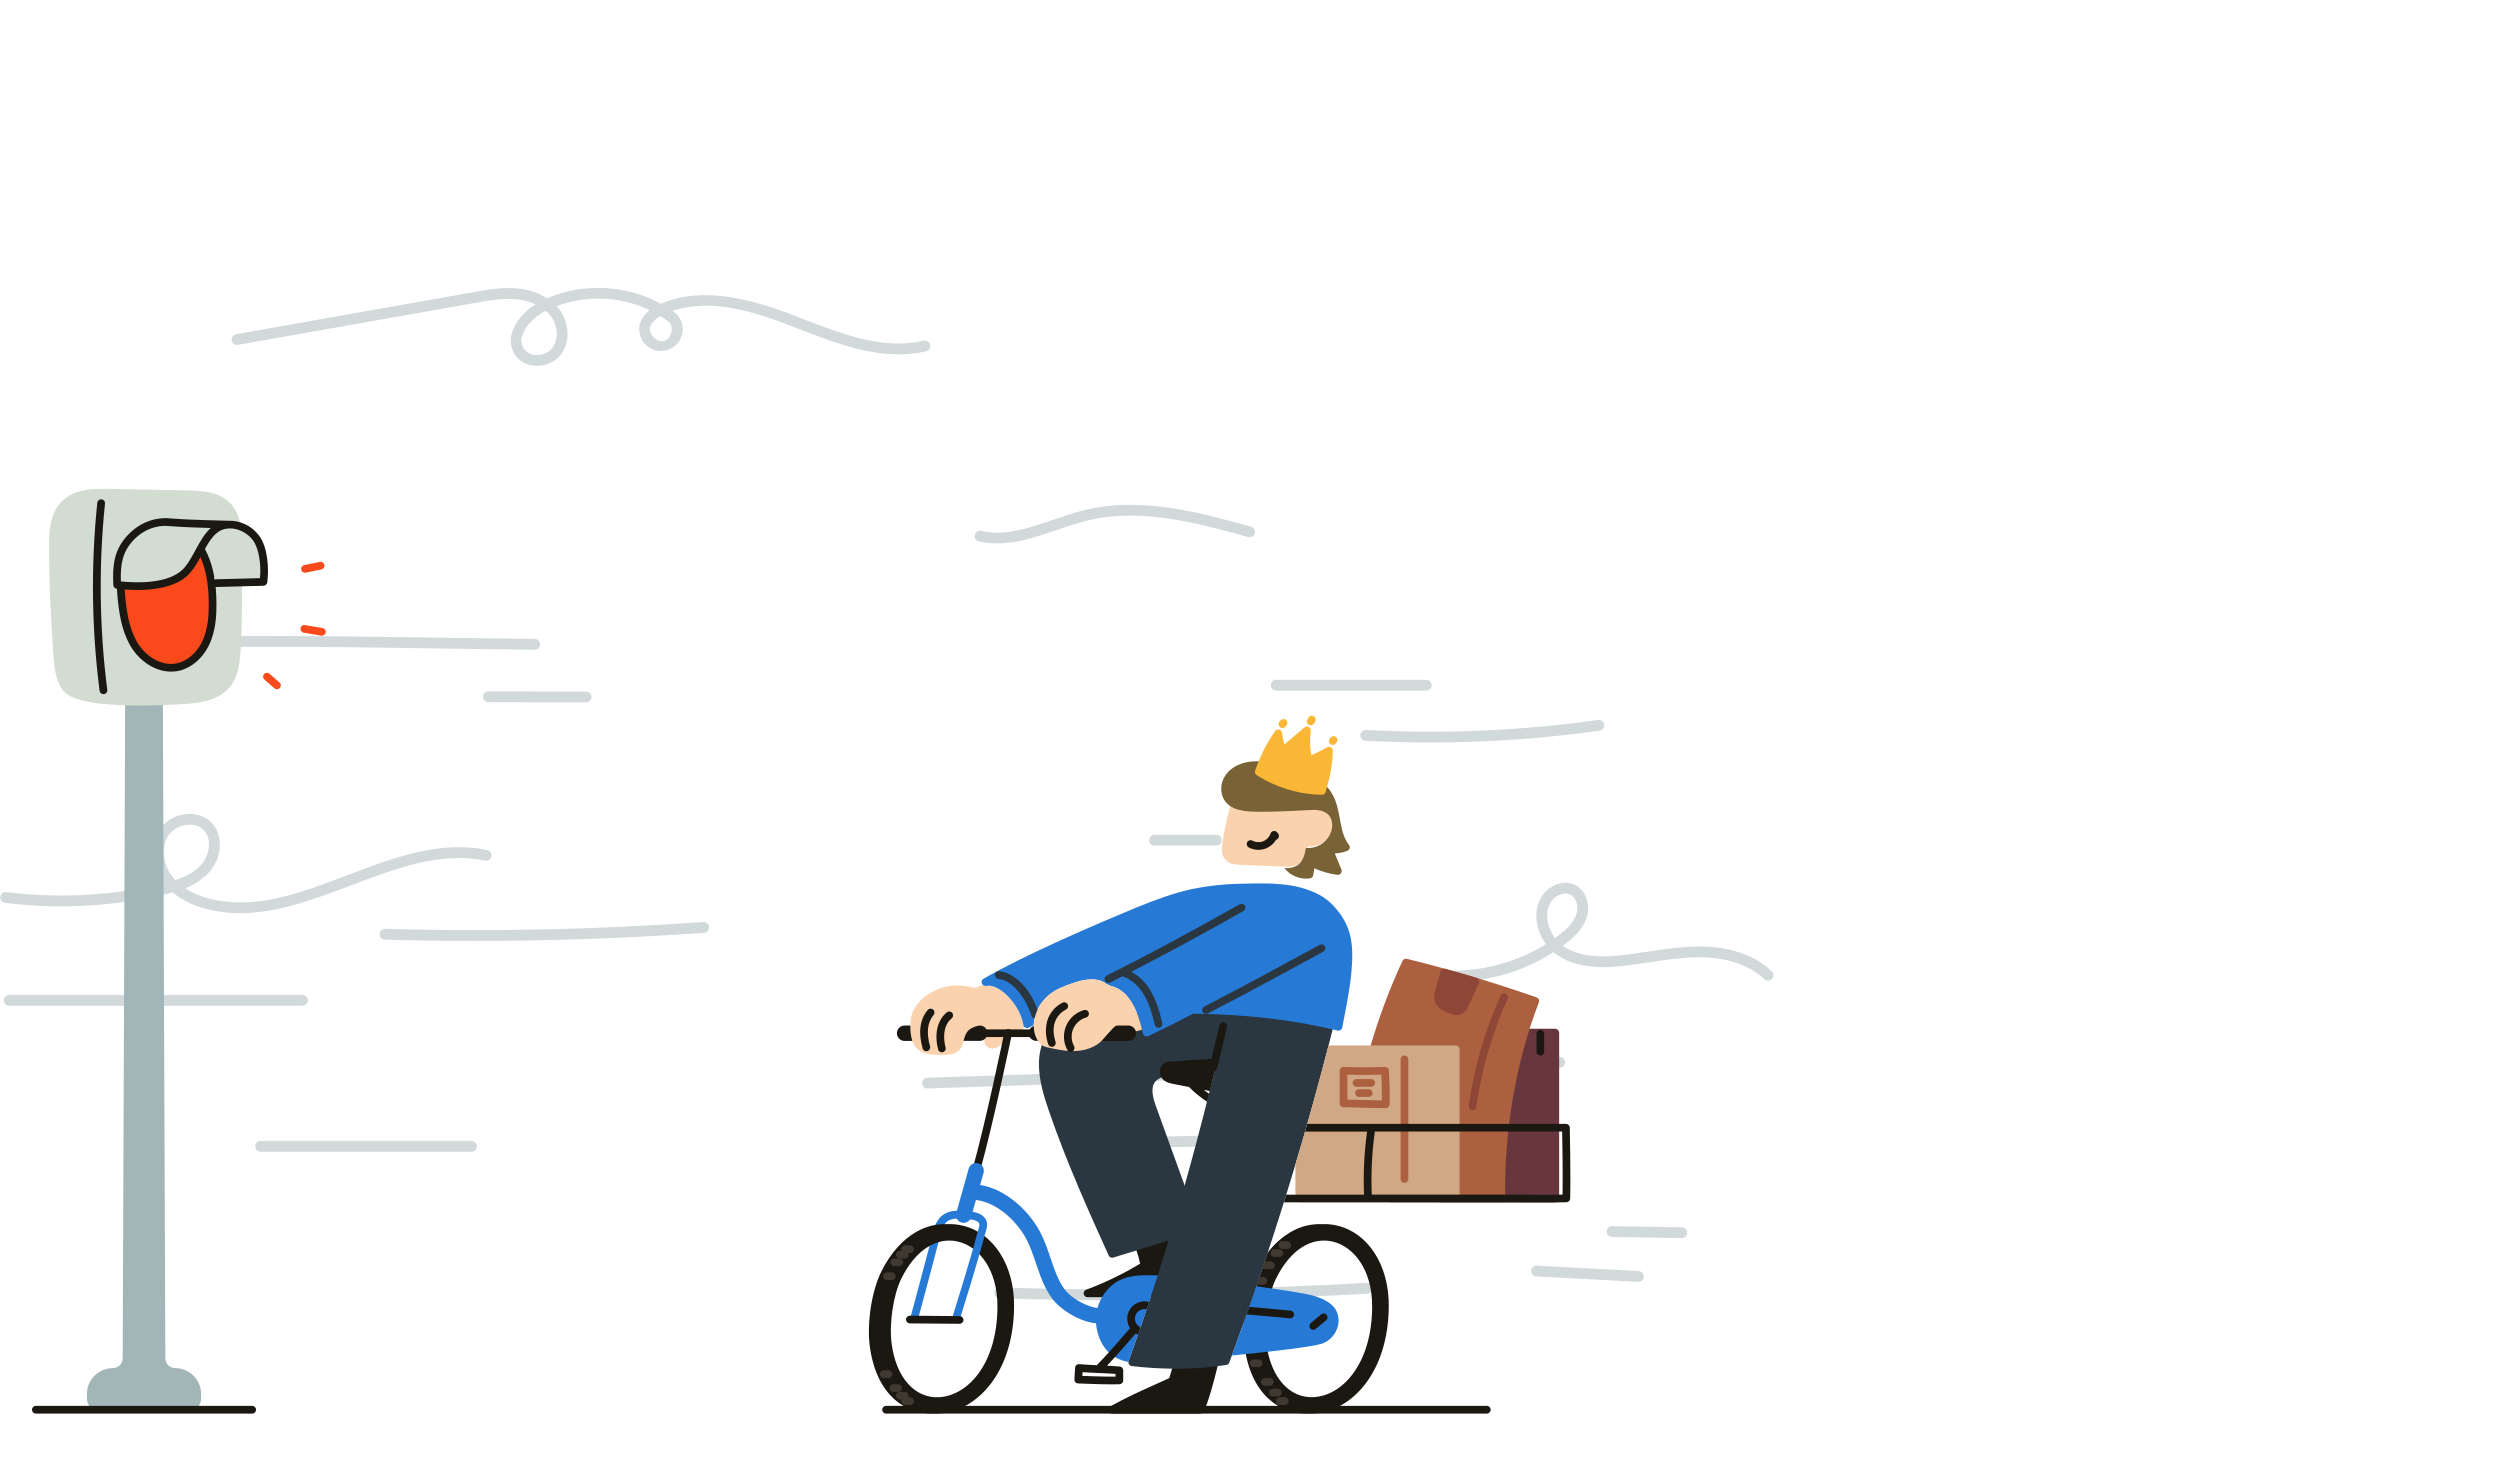 <svg viewBox="30 255 1620 960" fill="none" xmlns="http://www.w3.org/2000/svg" xmlns:xlink="http://www.w3.org/1999/xlink" xmlns:blush="http://design.blush" overflow="visible"><g id="Master/Spot Illustration/Fast Delivery" blush:has-customizable-colors="true" blush:viewBox="-54.000000000000114 258 1704.0000000000002 941.9999999999999" blush:i="0"><g id="Background" blush:i="0.0"><g id="speed" blush:i="0.0.0"><g id="bg" blush:i="0.0.0.0"><path id="Path" d="M376.5 676V676C352.21 675.77 329.43 675.43 307.41 675.11C245.319 674.19 186.67 673.32 116.82 675.37H116.72C114.787 675.4 113.195 673.858 113.165 671.925C113.134 669.992 114.677 668.4 116.61 668.37C186.61 666.37 245.34 667.19 307.51 668.11C329.51 668.43 352.289 668.77 376.509 669C378.442 669 380.009 670.567 380.009 672.5C380.009 674.433 378.442 676 376.509 676H376.5Z" fill="#D1D9DB" blush:i="0.0.0.0.0"/><path id="Path_2" d="M337.76 864.72C318.28 864.72 298.826 864.447 279.4 863.9C277.467 863.845 275.944 862.233 276 860.3C276.055 858.367 277.667 856.845 279.6 856.9C348.3 858.83 417.65 857.33 485.74 852.45C487.672 852.312 489.351 853.767 489.49 855.7C489.628 857.633 488.172 859.312 486.24 859.45C437.16 863 387.43 864.72 337.76 864.72Z" fill="#D1D9DB" blush:i="0.0.0.0.1"/><path id="Path_3" d="M335.5 1001.31H198.88C196.947 1001.31 195.38 999.743 195.38 997.81C195.38 995.877 196.947 994.31 198.88 994.31H335.5C337.433 994.31 339 995.877 339 997.81C339 999.743 337.433 1001.31 335.5 1001.31Z" fill="#D1D9DB" blush:i="0.0.0.0.2"/><path id="Shape" fill-rule="evenodd" clip-rule="evenodd" d="M165 844.34C171.734 845.95 178.636 846.752 185.56 846.73C209.659 846.73 233.503 837.748 256.821 828.965L257.55 828.69C286.05 817.84 315.53 806.62 344.35 812.69C346.233 813.068 348.069 811.858 348.464 809.979C348.86 808.099 347.666 806.252 345.79 805.84C314.96 799.35 284.51 810.93 255.06 822.13C224.69 833.7 195.92 844.58 166.69 837.58C160.755 836.218 155.096 833.851 149.96 830.58C155.373 828.536 160.308 825.401 164.46 821.37C174.78 810.92 174.25 796.4 167.85 788.92C163.797 784.415 157.895 782.028 151.85 782.45C144.791 782.705 138.217 786.106 133.93 791.72C127.07 801.23 127.72 815.84 135.49 826.47C135.74 826.8 136 827.14 136.26 827.47L136.259 827.47C135.4 827.68 134.54 827.89 133.68 828.08C101.03 835.554 67.324 837.246 34.09 833.08C32.171 832.84 30.42 834.201 30.18 836.12C29.94 838.039 31.301 839.79 33.22 840.03C67.258 844.295 101.78 842.563 135.22 834.91C137.433 834.41 139.64 833.857 141.84 833.25C149.18 839.45 158.07 842.68 165 844.34ZM152.11 789.41H152.83C156.466 789.235 159.993 790.682 162.46 793.36C167.92 799.77 165.29 810.42 159.41 816.36C155.21 820.65 149.66 823.36 143.66 825.36C142.746 824.395 141.895 823.373 141.11 822.3C135.08 814.05 134.44 802.9 139.58 795.78C142.594 791.891 147.191 789.554 152.11 789.41Z" fill="#D1D9DB" blush:i="0.0.0.0.3"/><path id="Path_4" d="M954.18 702.5H857C855.067 702.5 853.5 700.933 853.5 699C853.5 697.067 855.067 695.5 857 695.5H954.18C956.113 695.5 957.68 697.067 957.68 699C957.68 700.933 956.113 702.5 954.18 702.5V702.5Z" fill="#D1D9DB" blush:i="0.0.0.0.4"/><path id="Path_5" d="M957 736.13C942.92 736.13 928.844 735.757 914.77 735.01C913.52 734.942 912.401 734.212 911.834 733.096C911.268 731.979 911.34 730.645 912.024 729.596C912.708 728.547 913.9 727.942 915.15 728.01C965.372 730.704 1015.74 728.537 1065.54 721.54C1066.78 721.361 1068.02 721.857 1068.79 722.84C1069.56 723.822 1069.76 725.143 1069.29 726.305C1068.83 727.466 1067.78 728.291 1066.54 728.47C1030.25 733.582 993.648 736.142 957 736.13Z" fill="#D1D9DB" blush:i="0.0.0.0.5"/><path id="Path_6" d="M631.099 960.34C629.166 960.37 627.575 958.828 627.544 956.895C627.514 954.962 629.056 953.37 630.989 953.34L1040.6 939.84C1042.53 939.777 1044.15 941.292 1044.21 943.225C1044.28 945.158 1042.76 946.777 1040.83 946.84L631.219 960.33L631.099 960.34Z" fill="#D1D9DB" blush:i="0.0.0.0.6"/><path id="Path_7" d="M762.73 1097.64C734.316 1097.64 705.983 1097.19 677.73 1096.29C676.479 1096.25 675.345 1095.55 674.754 1094.44C674.162 1093.34 674.204 1092.01 674.864 1090.94C675.523 1089.88 676.699 1089.25 677.95 1089.29C756.95 1091.81 837.01 1090.79 915.84 1086.29C917.773 1086.18 919.429 1087.66 919.54 1089.59C919.65 1091.52 918.173 1093.18 916.24 1093.29C865.35 1096.18 814 1097.64 762.73 1097.64Z" fill="#D1D9DB" blush:i="0.0.0.0.7"/><path id="Shape_2" fill-rule="evenodd" clip-rule="evenodd" d="M945.07 888.01C953.838 890.068 962.814 891.104 971.82 891.1C994.806 891.094 1017.3 884.474 1036.63 872.03C1037.34 872.64 1038.09 873.21 1038.86 873.75C1052.02 882.88 1069.35 882.24 1081.24 880.96C1087.12 880.323 1093.04 879.429 1098.77 878.563L1098.86 878.55L1098.86 878.55C1109.12 877 1119.71 875.4 1130.12 875.31C1148.35 875.09 1163.75 880.24 1173.48 889.66C1174.88 890.833 1176.95 890.727 1178.23 889.416C1179.51 888.106 1179.56 886.033 1178.35 884.66C1164.18 870.94 1144.24 868.17 1130.05 868.34C1119.15 868.43 1108.31 870.07 1097.81 871.66C1092.13 872.52 1086.25 873.41 1080.49 874.03C1069.72 875.19 1054.09 875.83 1042.85 868.03L1042.65 867.88C1043.35 867.36 1044.06 866.83 1044.75 866.29C1049.83 862.34 1056 856.84 1058.28 849.2C1060.56 841.56 1057.94 831.28 1049.56 827.98C1043.79 825.72 1036.64 827.6 1031.64 832.67C1027.08 837.33 1024.95 843.85 1025.64 851.03C1026.23 856.746 1028.34 862.199 1031.76 866.82C1006.86 882.4 975.18 887.92 946.68 881.2C944.822 880.81 942.992 881.973 942.556 883.82C942.119 885.668 943.234 887.526 945.07 888.01ZM1036.63 837.53C1038.65 835.382 1041.44 834.114 1044.39 834C1045.29 833.985 1046.19 834.145 1047.03 834.47C1051.48 836.22 1053.01 842.54 1051.61 847.12C1049.86 852.88 1044.74 857.42 1040.49 860.73C1039.55 861.46 1038.63 862.17 1037.63 862.87C1034.86 859.22 1033.13 854.886 1032.63 850.33C1032.26 846.73 1032.63 841.58 1036.63 837.53Z" fill="#D1D9DB" blush:i="0.0.0.0.8"/><path id="Path_8" d="M409.77 710.12C403.1 710.12 390.61 710.12 378.12 710.06C365.63 710 353.12 710 346.5 710C344.567 710 343 708.433 343 706.5C343 704.567 344.567 703 346.5 703C353.16 703 365.65 703 378.14 703.06C390.63 703.12 403.14 703.12 409.77 703.12C411.703 703.12 413.27 704.687 413.27 706.62C413.27 708.553 411.703 710.12 409.77 710.12Z" fill="#D1D9DB" blush:i="0.0.0.0.9"/><path id="Shape_3" fill-rule="evenodd" clip-rule="evenodd" d="M378.07 492C377.556 492 377.046 491.98 376.54 491.94C371.165 491.706 366.241 488.87 363.34 484.34C360.927 480.33 360.299 475.493 361.61 471C363.47 464.1 369.44 456.9 377.08 452.19C373.196 450.422 369.04 449.327 364.79 448.95C355.95 448.09 346.79 449.71 338.02 451.27L184.1 478.48C182.226 478.757 180.471 477.493 180.141 475.628C179.811 473.763 181.024 471.973 182.88 471.59L336.8 444.33L336.854 444.321C346.117 442.683 355.689 440.992 365.46 441.94C372.246 442.51 378.798 444.694 384.57 448.31C407.82 438.1 436.09 439.59 458.31 451.88C485.97 439.88 518 449.18 545.71 459.88L549.21 461.24L549.227 461.247C575.332 471.405 602.326 481.909 628.57 475.81C629.788 475.526 631.065 475.914 631.92 476.827C632.775 477.74 633.078 479.039 632.715 480.237C632.352 481.434 631.378 482.346 630.16 482.63C601.793 489.219 573.775 478.312 546.678 467.763L546.67 467.76L543.18 466.4C517.18 456.3 489.85 448.25 465.69 456.48C466.5 457.06 467.31 457.65 468.1 458.27C468.201 458.348 468.298 458.431 468.39 458.52C473.104 463.374 473.7 470.895 469.807 476.43C465.915 481.965 458.636 483.948 452.474 481.153C446.312 478.358 443.009 471.575 444.61 465C445.717 461.37 447.991 458.206 451.08 456C432.109 447.025 410.321 446.073 390.64 453.36C391.2 453.97 391.73 454.59 392.23 455.24C399.35 464.39 399.63 477.37 392.9 485.43C389.15 489.676 383.734 492.075 378.07 492ZM383.76 456.4L382.37 457.13C375.51 460.84 369.89 467.13 368.37 472.75C367.41 475.563 367.864 478.666 369.588 481.086C371.313 483.507 374.098 484.949 377.07 484.96C380.992 485.327 384.861 483.848 387.54 480.96C392.13 475.46 391.77 466.06 386.72 459.55C385.831 458.425 384.84 457.384 383.76 456.44V456.4ZM451.33 466.88C452.07 464.25 454.31 461.89 458 459.82C459.938 461.024 461.814 462.325 463.62 463.72C465.44 465.56 465.54 468.42 464.99 470.56C464.44 472.7 462.91 475.21 460.3 475.93C457.69 476.65 455.1 475.22 453.55 473.65C452 472.08 450.59 469.51 451.33 466.88Z" fill="#D1D9DB" blush:i="0.0.0.0.10"/><path id="Path_9" d="M818.16 802.93H778.16C776.227 802.93 774.66 801.363 774.66 799.43C774.66 797.497 776.227 795.93 778.16 795.93H818.16C820.093 795.93 821.66 797.497 821.66 799.43C821.66 801.363 820.093 802.93 818.16 802.93V802.93Z" fill="#D1D9DB" blush:i="0.0.0.0.11"/><path id="Path_10" d="M775 998.63C773.067 998.649 771.484 997.098 771.465 995.165C771.446 993.232 772.997 991.649 774.93 991.63L963.08 987.9H963.15C965.083 987.881 966.666 989.432 966.685 991.365C966.704 993.298 965.153 994.881 963.22 994.9L775.07 998.63H775Z" fill="#D1D9DB" blush:i="0.0.0.0.12"/><path id="Path_11" d="M676.2 607.13C672.186 607.147 668.184 606.708 664.27 605.82C662.386 605.384 661.213 603.503 661.65 601.62C662.086 599.737 663.966 598.564 665.85 599C681.17 602.53 696.41 597.32 712.54 591.81C719.34 589.49 726.36 587.09 733.39 585.41C769.88 576.67 807.39 587.07 840.56 596.25C841.819 596.533 842.82 597.486 843.164 598.73C843.509 599.974 843.141 601.306 842.208 602.197C841.274 603.088 839.926 603.393 838.7 602.99C806.38 593.99 769.7 583.9 735.02 592.22C728.31 593.82 721.45 596.17 714.81 598.44C702.24 602.73 689.34 607.13 676.2 607.13Z" fill="#D1D9DB" blush:i="0.0.0.0.13"/><path id="Path_12" d="M1119.75 1057.3H1119.69L1074.47 1056.54C1073.22 1056.52 1072.08 1055.83 1071.47 1054.74C1070.86 1053.64 1070.88 1052.31 1071.53 1051.24C1072.17 1050.17 1073.34 1049.52 1074.59 1049.54L1119.81 1050.29C1121.06 1050.3 1122.21 1050.98 1122.83 1052.07C1123.44 1053.15 1123.43 1054.49 1122.8 1055.57C1122.16 1056.64 1121 1057.3 1119.75 1057.29V1057.3Z" fill="#D1D9DB" blush:i="0.0.0.0.14"/><path id="Path_13" d="M226 906.72H36C34.067 906.72 32.5 905.153 32.5 903.22C32.5 901.287 34.067 899.72 36 899.72H226C227.933 899.72 229.5 901.287 229.5 903.22C229.5 905.153 227.933 906.72 226 906.72V906.72Z" fill="#D1D9DB" blush:i="0.0.0.0.15"/><path id="Path_14" d="M1091.59 1085.64H1091.4L1025.48 1082.12C1023.55 1082.02 1022.06 1080.37 1022.17 1078.44C1022.27 1076.5 1023.92 1075.02 1025.85 1075.12L1091.78 1078.64C1093.03 1078.67 1094.17 1079.37 1094.76 1080.47C1095.36 1081.57 1095.32 1082.91 1094.67 1083.97C1094.01 1085.04 1092.84 1085.67 1091.59 1085.64V1085.64Z" fill="#D1D9DB" blush:i="0.0.0.0.16"/></g></g></g><g id="Sign" blush:component="Sign" blush:defaultValue="Street Lamp" blush:width="580" blush:height="870" transform="translate(-54 320) scale(1 1)" blush:i="0.1" blush:value="Warning Light" blush:viewBox="100.58558558558559 247.94999999999993 195.94594594594588 604.6500000000001"><g id="Sign/Warning Light" blush:viewBox="100.58558558558559 247.94999999999993 195.94594594594588 604.6500000000001" blush:i="0.1.0"><g id="warning light" blush:i="0.1.0.0"><g id="signs" blush:i="0.1.0.0.0"><path id="Path" d="M197.521 821.53C194.003 821.53 191.151 818.678 191.151 815.16V815.16L189.531 384.08C189.525 382.703 188.408 381.59 187.031 381.59H167.611C166.949 381.587 166.313 381.848 165.844 382.316C165.374 382.783 165.111 383.418 165.111 384.08L163.491 815.17C163.485 818.686 160.637 821.534 157.121 821.54C147.836 821.551 140.312 829.075 140.301 838.36V841.18C140.306 846.054 144.256 850.004 149.131 850.01H205.511C210.385 850.004 214.335 846.054 214.341 841.18V838.36C214.335 829.071 206.81 821.541 197.521 821.53V821.53Z" fill="#A3B6B7" blush:i="0.1.0.0.0.0"/><path id="Path_2" d="M240.79 292.61V288.53C240.79 278.02 239.79 267.35 232.54 260.43C225.54 253.75 215.38 253 205.54 252.81L180.62 252.3C172.34 252.12 164.06 251.95 155.2 251.78C144.35 251.55 133.1 251.94 125.14 258.88C115.65 267.14 115.76 280.69 115.85 292.65C115.85 293.65 115.85 294.72 115.85 295.74C115.85 311.98 116.79 333.08 118.55 358.44L118.6 359.11C119.15 367.11 119.77 376.22 125.27 382.88C131.35 390.26 153.27 392.17 174.43 392.17C184.14 392.17 193.68 391.77 201.43 391.3C210.04 390.79 221.84 390.08 230.09 383.07C239.02 375.47 239.61 363.07 240.14 352.07C240.21 350.62 240.28 349.18 240.37 347.76C240.93 338.5 240.83 306.34 240.79 292.61Z" fill="#D2DCD0" blush:i="0.1.0.0.0.1"/><path id="Path_3" d="M151.001 384.79C149.744 384.79 148.682 383.857 148.521 382.61C143.35 342.202 142.853 301.332 147.041 260.81C147.182 259.429 148.416 258.424 149.796 258.565C151.177 258.706 152.182 259.939 152.041 261.32C147.898 301.47 148.391 341.963 153.511 382C153.596 382.658 153.416 383.322 153.011 383.847C152.606 384.373 152.009 384.715 151.351 384.8L151.001 384.79Z" fill="#1B1812" blush:i="0.1.0.0.0.2"/><path id="Path_4" d="M281.62 306.15C280.335 306.152 279.259 305.179 279.13 303.902C279.001 302.624 279.861 301.456 281.12 301.2L291.41 299.08C292.72 298.892 293.949 299.758 294.214 301.054C294.479 302.35 293.688 303.629 292.41 303.97L282.12 306.09C281.956 306.129 281.788 306.149 281.62 306.15Z" fill="#FA4A1B" blush:i="0.1.0.0.0.3"/><path id="Path_5" d="M292.34 346.87H291.92L280.78 344.97C279.419 344.735 278.505 343.441 278.74 342.08C278.975 340.718 280.269 339.805 281.63 340.04L292.76 341.94C294.141 342.056 295.166 343.269 295.05 344.65C294.934 346.03 293.721 347.056 292.34 346.94V346.87Z" fill="#FA4A1B" blush:i="0.1.0.0.0.4"/><path id="Path_6" d="M263.46 381.65C262.854 381.646 262.269 381.426 261.81 381.03L255.42 375.41C254.704 374.833 254.363 373.91 254.53 373.007C254.698 372.103 255.348 371.364 256.223 371.083C257.098 370.802 258.057 371.023 258.72 371.66L265.11 377.27C265.893 377.956 266.169 379.057 265.802 380.031C265.435 381.006 264.502 381.651 263.46 381.65V381.65Z" fill="#FA4A1B" blush:i="0.1.0.0.0.5"/><path id="Path_7" d="M216.24 295.28C220.46 304.9 221.7 315.57 221.77 326.07C221.83 334.7 221.07 343.56 217.45 351.4C213.83 359.24 206.89 365.96 198.38 367.4C188.3 369.14 178.07 363.12 172.25 354.71C166.43 346.3 164.25 335.92 163.07 325.71C161.75 314.4 161.58 302.51 166.22 292.11C170.44 282.65 180.9 273.21 191.95 273.53C203 273.85 212.1 285.86 216.24 295.28Z" fill="#FA4A1B" blush:i="0.1.0.0.0.6"/><path id="Shape" fill-rule="evenodd" clip-rule="evenodd" d="M170.19 356.15C175.29 363.52 184.59 370.22 194.85 370.22C196.174 370.224 197.495 370.113 198.8 369.89C207.42 368.45 215.43 361.72 219.72 352.45C223.85 343.51 224.32 333.64 224.27 326.05C224.18 313.1 222.36 303 218.53 294.28C213.93 283.81 204.31 271.42 192.03 271.1C179.75 270.78 168.39 281.16 163.93 291.16C158.72 302.83 159.41 315.95 160.59 326.07C161.65 335.15 163.69 346.77 170.19 356.15ZM168.5 293.2C172.23 284.83 181.48 276.09 191.4 276.09L191.88 276.1C201.12 276.37 209.62 286.43 213.95 296.29C217.5 304.37 219.19 313.84 219.27 326.08C219.31 333.16 218.89 342.35 215.18 350.35C211.57 358.15 204.95 363.75 197.95 364.96C188.3 366.62 179.15 360.31 174.3 353.31C168.43 344.84 166.55 333.99 165.55 325.49C164.45 316.01 163.79 303.76 168.5 293.2Z" fill="#1B1812" blush:i="0.1.0.0.0.7"/><path id="Path_8" d="M222.13 312.93L254.67 312.07C255.92 303.54 255 290.33 249.77 283.47C244.54 276.61 234.88 272.87 226.87 276.06C215.87 280.47 212.26 298.65 203.35 306.53C193.09 315.6 173.55 315.6 159.94 314.06C159.23 301.06 160.65 291.77 168.83 283.23C177.01 274.69 186.62 272.83 192.83 273.35C206.61 274.49 231.11 274.91 231.11 274.91" fill="#D2DCD0" blush:i="0.1.0.0.0.8"/><path id="Shape_2" fill-rule="evenodd" clip-rule="evenodd" d="M159.661 316.54C164.053 317.048 168.47 317.309 172.891 317.32C184.051 317.32 197.001 315.49 205.021 308.4C209.095 304.794 212.058 299.362 214.928 294.101L214.961 294.04L214.97 294.025C218.726 287.121 222.275 280.599 227.811 278.38C234.351 275.78 242.951 278.61 247.811 284.99C251.981 290.47 253.271 301.3 252.471 309.63L238.351 310L222.091 310.43C221.198 310.452 220.384 310.948 219.956 311.732C219.528 312.517 219.551 313.47 220.016 314.232C220.481 314.995 221.318 315.452 222.211 315.43L238.491 315L254.761 314.57C255.977 314.535 256.992 313.633 257.171 312.43C258.321 304.54 257.841 289.91 251.781 281.96C247.053 275.63 239.483 272.068 231.591 272.46C231.443 272.428 231.292 272.411 231.141 272.41C231.124 272.41 230.979 272.407 230.722 272.402C227.426 272.336 205.588 271.899 193.031 270.86C189.581 270.57 177.571 270.5 167.031 281.5C158.071 290.85 156.721 300.94 157.441 314.19C157.511 315.409 158.448 316.401 159.661 316.54ZM201.701 304.65C192.171 313.07 173.771 312.9 162.341 311.79C161.921 300.68 163.351 292.56 170.551 284.96C179.601 275.55 189.671 275.6 192.551 275.84C200.551 276.5 212.181 276.92 220.551 277.16C216.421 280.87 213.451 286.32 210.551 291.65L210.466 291.806C207.708 296.879 205.096 301.681 201.701 304.65Z" fill="#1B1812" blush:i="0.1.0.0.0.9"/><path id="Path_9" d="M247.41 851H107.23C105.85 851 104.73 849.881 104.73 848.5C104.73 847.119 105.85 846 107.23 846H247.41C248.791 846 249.91 847.119 249.91 848.5C249.91 849.881 248.791 851 247.41 851Z" fill="#1B1812" blush:i="0.1.0.0.0.10"/></g></g></g></g><g id="Master/Vehicles/Small Vehicle" blush:has-customizable-colors="true" blush:component="Master/Vehicles/Small Vehicle" blush:width="1560" blush:height="940" transform="translate(87 260) scale(1 1)" blush:i="0.2" blush:value="Small Vehicle" blush:viewBox="0 -2.3421926910298225 1559.9999999999995 944.68438538206"><g id="Master/Vehicles/Small Vehicle" blush:has-customizable-colors="true" blush:viewBox="0 -2.3421926910298225 1559.9999999999995 944.68438538206" blush:i="0.2.0"><g id="Small Vehicle" blush:component="Small Vehicle" blush:defaultValue="Motorcycle" blush:width="1560" blush:height="940" blush:i="0.2.0.0" blush:value="Folding Bicycle" transform="scale(1 1)" blush:viewBox="499.20000000000005 497.325581395349 468.0000000000004 413.7873754152822"><g id="Small Vehicle/Folding Bicycle" blush:viewBox="499.20000000000005 497.325581395349 468.0000000000004 413.7873754152822" blush:i="0.2.0.0.0"><g id="folding bicycle" blush:i="0.2.0.0.0.0"><g id="cars" blush:i="0.2.0.0.0.0.0"><path id="Path" d="M606.16 659.1C604.95 651.29 599.05 642.03 592.16 637.1C589.6 635.26 585.76 633.21 582.04 633.87C581.21 634.014 580.363 633.728 579.79 633.11C578.018 633.933 576.19 634.632 574.32 635.2L573.5 635.01C569.837 634.018 566.056 633.526 562.26 633.55C558.248 633.665 554.294 634.53 550.6 636.1C542.6 639.48 537.29 644.33 534.36 650.94C532.08 656.08 532.79 665.94 534.36 670C536.18 674.68 539.29 677.1 544.79 678.08C547.461 678.479 550.16 678.666 552.86 678.64C554.598 678.66 556.335 678.566 558.06 678.36C560.118 678.203 562.095 677.491 563.78 676.3C566.15 674.42 566.87 671.63 567.51 669.17C567.71 668.4 567.9 667.67 568.13 667.02C569.02 664.43 570.25 662.67 571.78 661.77C574.14 660.38 578.11 659.5 579.35 660.09C581.13 660.93 581.42 662.56 580.93 668.8C580.647 670.865 581.675 672.89 583.51 673.88C585.946 674.943 588.778 674.49 590.76 672.72C593.05 670.81 597.28 667.79 601.76 664.6C603.57 663.3 605.4 662 607.15 660.73C606.618 660.339 606.262 659.753 606.16 659.1V659.1Z" fill="#fbd2ae" blush:color="Skin-500" blush:i="0.2.0.0.0.0.0.0"/><path id="Path" d="M732.56 871.76C727.2 867.35 716.21 864.76 709.33 865.02C708.266 865.067 707.349 865.781 707.04 866.8L700.69 888C697.19 889.63 693.78 891.16 690.48 892.64C681.91 896.49 673.05 900.46 662.48 906.31C661.48 906.861 660.98 908.019 661.265 909.124C661.55 910.23 662.548 911.002 663.69 911H720.2C722.29 911 723.68 910.31 727.82 896.1C730.02 888.55 732.23 879.68 733.43 874.23C733.634 873.308 733.297 872.35 732.56 871.76V871.76Z" fill="#1B1812" blush:i="0.2.0.0.0.0.0.1"/><path id="Path_2" d="M711.07 789.39C706.75 786.56 700.79 786.39 693.82 788.87C686.7 791.42 681.39 792.78 677.59 793.04C676.751 793.113 676.003 793.596 675.59 794.33C675.184 795.075 675.184 795.975 675.59 796.72C678.484 802.094 680.58 807.861 681.81 813.84C670.697 820.556 658.979 826.214 646.81 830.74C645.679 831.165 645.014 832.339 645.23 833.527C645.446 834.716 646.481 835.58 647.69 835.58H704.69C705.71 835.574 706.624 834.949 707 834C708 831.4 709.25 828.69 710.48 826.06C711.71 823.43 713.07 820.55 714.12 817.78C715.73 813.53 717.55 808.71 717.68 803.63C717.79 797.6 715.27 792.16 711.07 789.39Z" fill="#1B1812" blush:i="0.2.0.0.0.0.0.2"/><path id="Path_3" d="M808.119 652.78C807.762 652.205 807.189 651.798 806.529 651.65L745.079 638.09C743.747 637.776 742.409 638.592 742.079 639.92L737.179 659.37C717.459 743.87 697.489 812.99 674.339 876.88C674.077 877.598 674.158 878.396 674.56 879.046C674.962 879.695 675.64 880.125 676.399 880.21C685.971 881.344 695.601 881.918 705.239 881.93C716.066 881.964 726.878 881.155 737.579 879.51C738.491 879.389 739.261 878.773 739.579 877.91C766.608 804.828 789.59 730.311 808.419 654.7C808.579 654.046 808.471 653.355 808.119 652.78Z" fill="#2A3640" blush:i="0.2.0.0.0.0.0.3"/><path id="Path_4" d="M751.78 642.21C749 639.33 745.2 637.96 741.5 636.9C730.85 633.84 715.92 631.96 705.27 640.38C703.815 641.574 702.433 642.852 701.13 644.21C699.437 646.084 697.488 647.71 695.34 649.04C691.96 650.88 687.62 651.04 683.78 651.27L655.63 652.62C643.78 653.19 630.49 654.62 622.69 663.89C618.64 668.73 616.4 675.54 616.24 683.57C616.01 694.51 619.34 705.15 623.08 715.99C634.24 748.38 648.68 780.34 661.41 808.53C661.815 809.425 662.707 810.001 663.69 810C663.941 810.003 664.19 809.965 664.43 809.89L705.22 797.31C708.22 796.39 711.6 795.31 714.37 793.03C717.71 790.25 718.37 784.69 717.12 781.14L692.12 712.04C690.05 706.29 688.36 699.88 691.6 695.92C694.07 692.92 698.81 692.2 703.46 691.75L741.46 688.06C747.65 687.46 751.69 679.33 753.14 675.86C755 671.42 755.48 666.54 755.91 662.24C756.59 655.33 756.9 647.5 751.78 642.21Z" fill="#2A3640" blush:i="0.2.0.0.0.0.0.4"/><path id="Path_5" d="M815.11 593.35C811.26 585.54 804.49 578.26 797.88 574.81C782.56 566.81 766.44 567.21 747.78 567.66C736.547 567.797 725.354 569.029 714.36 571.34C704.36 573.59 692.98 577.43 678.54 583.41C653.4 593.84 607.21 613.64 580.31 629.22C579.267 629.831 578.812 631.1 579.227 632.235C579.642 633.37 580.809 634.045 582 633.84C585.72 633.18 589.56 635.23 592.12 637.07C599.05 642.07 604.95 651.29 606.12 659.07C606.243 659.871 606.748 660.563 607.475 660.923C608.201 661.283 609.057 661.267 609.77 660.88C610.77 660.36 611.77 659.82 612.84 659.29V659.04C613.1 648.91 620.23 639.23 630.59 634.97C638.76 631.61 652.14 626.12 660.16 632.72C660.4 632.62 661.83 633.65 662.6 633.83C668.66 635.3 673.23 639.08 676.97 645.74C677.4 646.49 677.78 647.23 678.15 647.96C678.27 648.2 678.37 648.44 678.49 648.68C678.72 649.17 678.95 649.68 679.17 650.15L679.52 650.99C679.7 651.43 679.88 651.88 680.05 652.32L680.38 653.2C680.54 653.63 680.69 654.07 680.84 654.51C680.93 654.8 681.03 655.1 681.13 655.39C681.27 655.84 681.41 656.3 681.54 656.75C681.63 657.03 681.71 657.32 681.79 657.6C681.94 658.11 682.08 658.6 682.22 659.14C682.28 659.38 682.35 659.61 682.41 659.85C682.61 660.61 682.8 661.38 683 662.16V662.16C683.213 663 683.423 663.86 683.63 664.74C683.906 665.857 684.909 666.641 686.06 666.64C686.433 666.64 686.802 666.558 687.14 666.4C695.94 662.19 705.81 657.24 716.21 651.89C749.9 652.2 781.32 655.84 809.75 662.79C809.943 662.838 810.141 662.861 810.34 662.86C810.818 662.863 811.287 662.728 811.69 662.47C812.267 662.102 812.669 661.512 812.8 660.84C813.14 659.053 813.473 657.263 813.8 655.47C816.04 644.05 818.35 632.23 819.04 620.47C819.58 612.57 819.55 602.35 815.11 593.35Z" fill="#2679D5" blush:i="0.2.0.0.0.0.0.5"/><path id="Path_6" d="M553.33 676.91C552.209 676.912 551.225 676.168 550.92 675.09C548.85 667.76 549.09 657.09 556.58 650.95C557.654 650.131 559.185 650.313 560.037 651.362C560.888 652.411 560.752 653.947 559.73 654.83C552.35 660.83 555.36 672.43 555.73 673.73C555.911 674.366 555.832 675.049 555.509 675.627C555.187 676.205 554.647 676.631 554.01 676.81C553.789 676.877 553.56 676.91 553.33 676.91V676.91Z" fill="#1B1812" blush:i="0.2.0.0.0.0.0.6"/><path id="Path_7" d="M543.27 676.2C542.153 676.197 541.173 675.454 540.87 674.38C537.93 663.98 539.04 655.59 544.17 649.45C545.063 648.428 546.609 648.306 547.652 649.175C548.694 650.044 548.853 651.587 548.01 652.65C543.95 657.52 543.18 664.18 545.68 673.02C546.051 674.348 545.277 675.726 543.95 676.1C543.73 676.168 543.5 676.202 543.27 676.2Z" fill="#1B1812" blush:i="0.2.0.0.0.0.0.7"/><path id="Path" d="M803.91 521.33C802.113 519.998 799.979 519.194 797.75 519.01C796.81 518.89 795.86 518.82 794.9 518.78L794.99 518.34C795.44 516.05 796.37 511.28 793.21 508.21C791.39 506.45 788.97 506.04 786.85 505.79C775.71 504.445 764.449 504.445 753.31 505.79C750.18 506.19 746.65 506.96 744.12 509.67C741.36 512.67 740.36 516.67 739.48 520.23L739.08 521.82C737.388 528.218 736.052 534.704 735.08 541.25C734.51 545.1 734.35 549.44 737.35 552.46C739.81 554.93 743.19 555.26 746.45 555.4L775.06 556.57C775.7 556.57 776.41 556.62 777.15 556.62C779.679 556.751 782.191 556.131 784.37 554.84C788.29 552.25 789.27 547.25 789.86 544.26L790.01 543.49C797.264 544.219 804.059 539.832 806.38 532.92C807.68 529.19 807.39 524.19 803.91 521.33Z" fill="#fbd2ae" blush:color="Skin-500" blush:i="0.2.0.0.0.0.0.8"/><path id="Path_8" d="M758.489 545.7C756.266 545.704 754.077 545.154 752.119 544.1C750.945 543.422 750.525 541.931 751.174 540.74C751.822 539.548 753.302 539.092 754.509 539.71C756.649 540.876 759.193 541.041 761.465 540.16C763.736 539.279 765.505 537.443 766.299 535.14C766.6 534.273 767.352 533.64 768.258 533.492C769.164 533.343 770.078 533.704 770.639 534.43L771.259 535.22C772.102 536.312 771.906 537.88 770.819 538.73C770.549 538.939 770.239 539.092 769.909 539.18C768.384 541.745 766.048 543.73 763.269 544.82C761.744 545.406 760.123 545.704 758.489 545.7V545.7Z" fill="#1B1812" blush:i="0.2.0.0.0.0.0.9"/><path id="Path_9" d="M729.239 689.33C729.04 689.331 728.842 689.307 728.649 689.26C727.32 688.929 726.501 687.594 726.809 686.26C728.919 677.63 731.069 668.59 733.219 659.39C733.409 658.508 734.06 657.796 734.922 657.529C735.784 657.261 736.723 657.479 737.379 658.099C738.036 658.719 738.307 659.644 738.089 660.52C735.939 669.74 733.779 678.8 731.669 687.44C731.386 688.551 730.386 689.329 729.239 689.33Z" fill="#1B1812" blush:i="0.2.0.0.0.0.0.10"/><path id="Path_10" d="M724.469 652C723.316 652 722.313 651.212 722.04 650.092C721.767 648.972 722.296 647.81 723.319 647.28C749.669 633.68 776.519 619.02 798.089 607.28C798.874 606.851 799.827 606.873 800.59 607.338C801.354 607.803 801.811 608.64 801.79 609.533C801.769 610.427 801.274 611.241 800.489 611.67C778.889 623.45 752.009 638.13 725.609 651.75C725.255 651.924 724.864 652.009 724.469 652Z" fill="#2A3640" blush:i="0.2.0.0.0.0.0.11"/><path id="Path_11" d="M749.709 581.93C749.382 581.353 748.839 580.93 748.199 580.753C747.56 580.577 746.876 580.662 746.299 580.99C713.509 599.5 686.919 613.75 660.109 627.2C658.886 627.825 658.396 629.319 659.012 630.546C659.627 631.774 661.117 632.276 662.349 631.67L670.259 627.67C675.769 629.37 680.769 633.67 684.389 639.77C687.639 645.27 689.499 651.48 691.289 659.11C691.55 660.241 692.558 661.042 693.719 661.04C693.914 661.039 694.108 661.019 694.299 660.98C695.636 660.658 696.466 659.321 696.159 657.98C694.629 651.47 692.669 643.98 688.699 637.23C685.724 631.976 681.357 627.644 676.079 624.71C698.479 613.21 721.479 600.71 748.759 585.35C749.341 585.024 749.768 584.48 749.947 583.838C750.125 583.196 750.04 582.509 749.709 581.93Z" fill="#2A3640" blush:i="0.2.0.0.0.0.0.12"/><path id="Path" d="M676.999 645.77C673.259 639.11 668.689 635.33 662.629 633.86C661.859 633.68 660.429 632.65 660.189 632.75C652.189 626.15 638.789 631.64 630.619 635C620.259 639.26 613.129 648.94 612.869 659.07C612.719 665.33 615.309 672.26 621.459 673.63C626.879 674.84 632.459 676.09 638.239 676.09H639.389C646.569 675.87 652.859 673.47 657.069 669.31C657.869 668.53 658.589 667.69 659.289 666.88C660.749 665.18 662.129 663.58 663.829 662.94C665.689 662.24 667.979 662.67 670.409 663.13C671.259 663.29 672.149 663.46 673.039 663.58C676.433 663.85 679.846 663.38 683.039 662.2C681.579 656.3 680.149 651.34 676.999 645.77Z" fill="#fbd2ae" blush:color="Skin-500" blush:i="0.2.0.0.0.0.0.13"/><path id="Path_12" d="M636.8 676.61C635.881 676.613 635.035 676.109 634.6 675.3C632.012 670.535 631.721 664.855 633.81 659.851C635.899 654.848 640.142 651.06 645.35 649.55C646.218 649.267 647.171 649.479 647.837 650.104C648.502 650.73 648.774 651.668 648.545 652.552C648.317 653.436 647.625 654.125 646.74 654.35C642.986 655.441 639.927 658.173 638.422 661.781C636.916 665.388 637.125 669.484 638.99 672.92C639.649 674.132 639.202 675.65 637.99 676.31C637.623 676.505 637.215 676.608 636.8 676.61V676.61Z" fill="#1B1812" blush:i="0.2.0.0.0.0.0.14"/><path id="Path_13" d="M624.6 673.35C623.516 673.347 622.556 672.65 622.22 671.62C620.507 666.776 620.288 661.53 621.59 656.56C623.122 651.466 626.66 647.214 631.39 644.78C632.191 644.331 633.175 644.359 633.95 644.851C634.726 645.344 635.169 646.222 635.104 647.138C635.039 648.055 634.477 648.862 633.64 649.24C630.14 651.05 627.522 654.199 626.38 657.97C625.08 662.39 625.99 666.97 626.98 670.08C627.221 670.841 627.087 671.671 626.617 672.317C626.147 672.963 625.398 673.346 624.6 673.35V673.35Z" fill="#1B1812" blush:i="0.2.0.0.0.0.0.15"/><path id="Path_14" d="M615.319 649.26C609.559 633.16 598.569 625.04 590.419 624.32C589.038 624.196 587.818 625.214 587.694 626.595C587.57 627.976 588.588 629.196 589.969 629.32C599.349 630.15 607.969 642.26 611.389 653.24C611.669 654.152 612.446 654.824 613.389 654.97C613.8 652.996 614.448 651.078 615.319 649.26Z" fill="#2A3640" blush:i="0.2.0.0.0.0.0.16"/><path id="Path_15" d="M535.469 851.58C534.689 851.579 533.954 851.215 533.48 850.596C533.006 849.977 532.847 849.173 533.049 848.42C533.149 848.04 543.389 810.07 548.179 791.6C548.811 788.954 550.035 786.485 551.759 784.38C556.609 778.65 564.759 779 572.099 780.11C573.479 780.317 574.431 781.604 574.224 782.985C574.016 784.366 572.729 785.317 571.349 785.11C565.349 784.2 558.839 783.8 555.569 787.66C554.338 789.198 553.467 790.992 553.019 792.91C548.229 811.4 538.019 849.39 537.879 849.78C537.564 850.848 536.582 851.581 535.469 851.58Z" fill="#2679D5" blush:i="0.2.0.0.0.0.0.17"/><rect id="Rectangle" x="873.988" y="661.63" width="79.34" height="112.48" rx="2.5" fill="#68373E" blush:i="0.2.0.0.0.0.0.18"/><path id="Path_16" d="M941.148 679C939.768 679 938.648 677.881 938.648 676.5V664.9C938.648 663.519 939.768 662.4 941.148 662.4C942.529 662.4 943.648 663.519 943.648 664.9V676.5C943.648 677.881 942.529 679 941.148 679V679Z" fill="#1B1812" blush:i="0.2.0.0.0.0.0.19"/><path id="Path_17" d="M940.159 642.63C939.87 642.017 939.348 641.545 938.709 641.32C911.229 631.69 882.949 623.32 854.649 616.32C853.488 616.038 852.29 616.616 851.789 617.7C835.072 653.763 823.906 692.147 818.669 731.55V731.55C817.929 737.1 819.909 749.86 825.349 754.08C828.699 756.67 838.799 768.74 842.409 773.18C842.885 773.762 843.597 774.099 844.349 774.1H915.919C916.593 774.103 917.24 773.832 917.711 773.35C918.182 772.867 918.438 772.214 918.419 771.54C917.489 728.77 925.419 682.54 940.209 644.54C940.443 643.921 940.425 643.235 940.159 642.63V642.63Z" fill="#AC6040" blush:i="0.2.0.0.0.0.0.20"/><path id="Path_18" d="M897.199 714.51C897.083 714.52 896.966 714.52 896.849 714.51C895.483 714.319 894.529 713.057 894.719 711.69C898.203 686.933 905.183 662.796 915.449 640C916.074 638.868 917.458 638.399 918.642 638.918C919.826 639.438 920.419 640.774 920.009 642C909.938 664.363 903.089 688.043 899.669 712.33C899.513 713.575 898.454 714.51 897.199 714.51V714.51Z" fill="#8E4637" blush:i="0.2.0.0.0.0.0.21"/><path id="Path_19" d="M901.33 630C901.036 629.336 900.466 628.835 899.77 628.63C893.13 626.63 886.32 624.63 879.55 622.81C878.222 622.446 876.849 623.223 876.48 624.55L873.32 635.82C872.68 638.11 871.8 641.25 872.92 644.3C874.34 648.19 878.12 650.02 881.55 651.43V651.43C883.279 652.233 885.146 652.695 887.05 652.79C888.261 652.808 889.457 652.512 890.52 651.93C892.75 650.69 893.82 648.38 894.52 646.85L901.32 632.07C901.627 631.415 901.631 630.658 901.33 630Z" fill="#8E4637" blush:i="0.2.0.0.0.0.0.22"/><path id="Path_20" d="M886.32 672.48H803.9C797.233 698.247 790.076 723.943 782.43 749.57V771.57C782.43 772.951 783.549 774.07 784.93 774.07H886.32C887.7 774.07 888.82 772.951 888.82 771.57V675C888.825 674.333 888.564 673.692 888.095 673.219C887.625 672.746 886.986 672.48 886.32 672.48Z" fill="#D0A885" blush:i="0.2.0.0.0.0.0.23"/><path id="Path_21" d="M853.1 761.46C852.436 761.463 851.798 761.2 851.329 760.731C850.859 760.261 850.597 759.624 850.6 758.96V681.46C850.6 680.079 851.719 678.96 853.1 678.96C854.48 678.96 855.6 680.079 855.6 681.46V759C855.583 760.367 854.467 761.466 853.1 761.46V761.46Z" fill="#AC6040" blush:i="0.2.0.0.0.0.0.24"/><path id="Shape" fill-rule="evenodd" clip-rule="evenodd" d="M840.839 713.11H840.899L840.969 713.07C841.631 713.072 842.267 712.811 842.736 712.344C843.205 711.877 843.469 711.242 843.469 710.58V707.12C843.519 704.53 843.549 701.81 843.469 699.12C843.428 697.828 843.28 694.588 843.164 692.067C843.083 690.294 843.019 688.876 843.019 688.74C842.995 688.082 842.711 687.46 842.229 687.012C841.747 686.564 841.107 686.326 840.449 686.35C840.329 686.36 828.439 686.71 825.189 686.64L819.559 686.5L813.699 686.35C813.021 686.326 812.365 686.587 811.889 687.07C811.407 687.541 811.136 688.186 811.139 688.86V709.99C811.144 711.347 812.231 712.453 813.589 712.48L840.839 713.11ZM838.419 708.05L816.139 707.54L816.099 691.36L819.379 691.45L825.029 691.58C827.489 691.64 834.369 691.47 838.089 691.37C838.116 691.965 838.149 692.629 838.182 693.315C838.294 695.607 838.419 698.15 838.419 699.22C838.465 700.95 838.45 702.711 838.434 704.459C838.426 705.328 838.419 706.193 838.419 707.05V708.05Z" fill="#AC6040" blush:i="0.2.0.0.0.0.0.25"/><path id="Path_22" d="M831.53 699.25H822C820.619 699.25 819.5 698.131 819.5 696.75C819.5 695.369 820.619 694.25 822 694.25H831.49C832.871 694.25 833.99 695.369 833.99 696.75C833.99 698.131 832.871 699.25 831.49 699.25H831.53Z" fill="#AC6040" blush:i="0.2.0.0.0.0.0.26"/><path id="Path_23" d="M829.939 705.79H823.619C822.238 705.79 821.119 704.671 821.119 703.29C821.119 701.909 822.238 700.79 823.619 700.79H829.939C831.32 700.79 832.439 701.909 832.439 703.29C832.439 704.671 831.32 705.79 829.939 705.79V705.79Z" fill="#AC6040" blush:i="0.2.0.0.0.0.0.27"/><path id="Path_24" d="M655.369 852.62C644.529 852.62 630.449 844.24 624.729 836.36C619.599 829.36 616.879 821.25 614.249 813.47C612.339 807.79 610.529 802.47 607.869 797.53C601.179 785.16 586.999 772.53 572.869 772.44C570.108 772.415 567.889 770.156 567.914 767.395C567.939 764.633 570.198 762.415 572.959 762.44C591.819 762.62 608.849 778.29 616.689 792.77C619.749 798.42 621.779 804.45 623.749 810.27C626.249 817.67 628.609 824.66 632.839 830.48C637.369 836.72 649.209 842.94 655.909 842.6C658.671 842.456 661.026 844.578 661.169 847.34C661.313 850.101 659.191 852.456 656.429 852.6C656.069 852.61 655.719 852.62 655.369 852.62Z" fill="#2679D5" blush:i="0.2.0.0.0.0.0.28"/><path id="Path_25" d="M906.44 911H517.17C515.789 911 514.67 909.881 514.67 908.5C514.67 907.119 515.789 906 517.17 906H906.44C907.821 906 908.94 907.119 908.94 908.5C908.94 909.881 907.821 911 906.44 911Z" fill="#1B1812" blush:i="0.2.0.0.0.0.0.29"/><path id="Path_26" d="M575.56 756.05C575.33 756.049 575.102 756.019 574.88 755.96C573.552 755.586 572.778 754.208 573.15 752.88C582 721.19 593.69 664.59 593.81 664.03C593.941 663.111 594.572 662.34 595.447 662.029C596.322 661.718 597.297 661.917 597.98 662.547C598.662 663.177 598.939 664.133 598.7 665.03C598.59 665.6 586.86 722.36 577.96 754.21C577.666 755.294 576.683 756.048 575.56 756.05Z" fill="#1B1812" blush:i="0.2.0.0.0.0.0.30"/><path id="Shape_2" fill-rule="evenodd" clip-rule="evenodd" d="M799.719 788.24C803.083 788.095 806.45 788.432 809.719 789.24C829.739 794.07 843.079 815 842.929 841.27C842.689 884.85 818.599 909.23 794.929 910.85C794.159 910.93 793.369 910.93 792.579 910.93H790.739H789.129C773.189 910.94 754.089 899.9 749.529 868.18C748.815 862.744 748.65 857.249 749.039 851.78C754.339 836.86 759.472 821.86 764.439 806.78C768.599 801.224 773.841 796.567 779.849 793.09C785.883 789.634 792.771 787.953 799.719 788.24ZM763.629 866.06C766.629 887.92 778.839 901.38 794.629 900.32C813.119 899.09 831.939 878.62 832.159 841.92C832.299 816.83 819.459 802.57 806.679 799.57C792.609 796.22 778.849 805.21 769.849 823.57C764.559 834.39 761.819 853.06 763.629 866.06Z" fill="#1B1812" blush:i="0.2.0.0.0.0.0.31"/><path id="Shape_3" fill-rule="evenodd" clip-rule="evenodd" d="M777.139 799.31H773.939C772.558 799.31 771.439 800.429 771.439 801.81C771.439 803.191 772.558 804.31 773.939 804.31H777.139C778.52 804.31 779.639 803.191 779.639 801.81C779.639 800.429 778.52 799.31 777.139 799.31ZM768.839 809.5H772.049C773.43 809.5 774.549 808.381 774.549 807C774.549 805.619 773.43 804.5 772.049 804.5H768.839C767.458 804.5 766.339 805.619 766.339 807C766.339 808.381 767.458 809.5 768.839 809.5ZM762.529 812.57L761.269 816.32C761.739 817.006 762.517 817.417 763.349 817.42H766.559C767.94 817.42 769.059 816.301 769.059 814.92C769.059 813.539 767.94 812.42 766.559 812.42H763.349C763.069 812.423 762.792 812.474 762.529 812.57ZM764.169 825C764.169 826.381 763.05 827.5 761.669 827.5H758.459C758.148 827.5 757.839 827.442 757.549 827.33C757.732 826.794 757.916 826.258 758.1 825.723L758.1 825.722L758.101 825.722L758.101 825.722L758.101 825.722L758.101 825.721L758.101 825.72C758.47 824.646 758.839 823.573 759.199 822.5H761.669C763.05 822.5 764.169 823.619 764.169 825ZM758.569 875.92C759.95 875.92 761.069 877.039 761.069 878.42V878.46C761.047 879.825 759.934 880.92 758.569 880.92H755.369C753.988 880.92 752.869 879.801 752.869 878.42C752.869 877.039 753.988 875.92 755.369 875.92H758.569ZM768.359 890.5C768.359 889.119 767.24 888 765.859 888H762.649C761.268 888 760.149 889.119 760.149 890.5C760.149 891.881 761.268 893 762.649 893H765.859C767.224 893 768.337 891.905 768.359 890.54V890.5ZM772.329 900.38H775.539C776.92 900.38 778.039 901.499 778.039 902.88C778.039 904.261 776.92 905.38 775.539 905.38H772.329C770.948 905.38 769.829 904.261 769.829 902.88C769.829 901.499 770.948 900.38 772.329 900.38ZM772.82 895.619C773.289 896.089 773.552 896.726 773.549 897.39V897.43C773.527 898.795 772.414 899.89 771.049 899.89H767.839C766.458 899.89 765.339 898.771 765.339 897.39C765.339 896.009 766.458 894.89 767.839 894.89H771.049C771.713 894.887 772.35 895.15 772.82 895.619Z" fill="#3F3931" blush:i="0.2.0.0.0.0.0.32"/><path id="Path_27" d="M567.449 787.4C566.989 787.401 566.531 787.337 566.089 787.21C563.433 786.458 561.888 783.696 562.639 781.04C565.359 771.413 568.059 761.803 570.739 752.21C571.516 749.594 574.248 748.084 576.877 748.818C579.506 749.553 581.06 752.259 580.369 754.9C577.702 764.487 574.999 774.107 572.259 783.76C571.65 785.913 569.686 787.399 567.449 787.4Z" fill="#2679D5" blush:i="0.2.0.0.0.0.0.33"/><path id="Shape_4" fill-rule="evenodd" clip-rule="evenodd" d="M556.929 788.24C560.293 788.096 563.66 788.432 566.929 789.24C586.939 794.07 600.289 815 600.129 841.28C599.899 884.86 575.799 909.24 552.129 910.86C551.359 910.94 550.579 910.94 549.789 910.94H547.939H546.339C530.389 910.95 511.299 899.91 506.729 868.19C504.519 852.79 507.769 831.45 514.299 818.54C520.179 806.91 528.049 798.09 537.049 793.09C543.087 789.634 549.978 787.952 556.929 788.24ZM527.049 823.57C521.749 834.39 519.019 853.06 520.829 866.06L520.839 866.11C523.839 887.97 536.039 901.43 551.839 900.37C570.349 899.14 589.149 878.67 589.349 841.92C589.489 816.83 576.659 802.57 563.879 799.57C549.799 796.22 536.049 805.21 527.049 823.57Z" fill="#1B1812" blush:i="0.2.0.0.0.0.0.34"/><path id="Path_28" d="M529.249 901.93H526.049C524.668 901.93 523.549 900.811 523.549 899.43C523.549 898.049 524.668 896.93 526.049 896.93H529.249C530.63 896.93 531.749 898.049 531.749 899.43C531.749 900.811 530.63 901.93 529.249 901.93Z" fill="#3F3931" blush:i="0.2.0.0.0.0.0.35"/><path id="Path_29" d="M525.059 897H521.859C520.479 897 519.359 895.881 519.359 894.5C519.359 893.119 520.479 892 521.859 892H525.059C526.44 892 527.559 893.119 527.559 894.5C527.559 895.881 526.44 897 525.059 897V897Z" fill="#3F3931" blush:i="0.2.0.0.0.0.0.36"/><path id="Path_30" d="M518.778 888H515.568C514.188 888 513.068 886.881 513.068 885.5C513.068 884.119 514.188 883 515.568 883H518.778C520.159 883 521.278 884.119 521.278 885.5C521.278 886.881 520.159 888 518.778 888Z" fill="#3F3931" blush:i="0.2.0.0.0.0.0.37"/><path id="Path_31" d="M532.739 905.42H529.539C528.158 905.42 527.039 904.301 527.039 902.92C527.039 901.539 528.158 900.42 529.539 900.42H532.739C534.12 900.42 535.239 901.539 535.239 902.92C535.239 904.301 534.12 905.42 532.739 905.42Z" fill="#3F3931" blush:i="0.2.0.0.0.0.0.38"/><path id="Path_32" d="M529.249 810.54H526.049C524.668 810.54 523.549 809.421 523.549 808.04C523.549 806.659 524.668 805.54 526.049 805.54H529.249C530.63 805.54 531.749 806.659 531.749 808.04C531.749 809.421 530.63 810.54 529.249 810.54Z" fill="#3F3931" blush:i="0.2.0.0.0.0.0.39"/><path id="Path_33" d="M525.759 815.42H522.559C521.178 815.42 520.059 814.301 520.059 812.92C520.059 811.539 521.178 810.42 522.559 810.42H525.759C527.139 810.42 528.259 811.539 528.259 812.92C528.259 814.301 527.139 815.42 525.759 815.42Z" fill="#3F3931" blush:i="0.2.0.0.0.0.0.40"/><path id="Path_34" d="M520.87 824.5H517.67C516.289 824.5 515.17 823.381 515.17 822C515.17 820.619 516.289 819.5 517.67 819.5H520.87C522.251 819.5 523.37 820.619 523.37 822C523.37 823.381 522.251 824.5 520.87 824.5Z" fill="#3F3931" blush:i="0.2.0.0.0.0.0.41"/><path id="Path_35" d="M532.739 807H529.539C528.158 807 527.039 805.881 527.039 804.5C527.039 803.119 528.158 802 529.539 802H532.739C534.12 802 535.239 803.119 535.239 804.5C535.239 805.881 534.12 807 532.739 807Z" fill="#3F3931" blush:i="0.2.0.0.0.0.0.42"/><path id="Path_36" d="M562.6 851.58C562.345 851.579 562.092 851.539 561.85 851.46C560.532 851.043 559.799 849.639 560.21 848.32C560.33 847.95 571.94 811.08 576.55 793.21C576.68 792.69 576.84 792.21 577.01 791.63C577.46 790.15 577.88 788.76 577.5 787.85C576.77 786.09 573.83 785.43 571.35 785.06C569.969 784.853 569.018 783.566 569.225 782.185C569.432 780.804 570.719 779.853 572.1 780.06C574.53 780.43 580.21 781.29 582.1 785.88C583.17 788.46 582.39 791 581.77 793.04C581.63 793.5 581.48 793.96 581.37 794.41C576.73 812.41 565.08 849.41 564.96 849.78C564.653 850.832 563.696 851.562 562.6 851.58V851.58Z" fill="#2679D5" blush:i="0.2.0.0.0.0.0.43"/><path id="Path_37" d="M732.129 680.83L707.999 682.44C706.069 682.56 704.129 682.69 702.199 682.83H701.869C700.239 682.93 697.769 683.09 696.119 685.06C694.078 687.664 694.078 691.325 696.119 693.93C698.179 696.41 701.399 697.04 703.749 697.49L713.479 699.38C717.066 702.976 721.006 706.202 725.239 709.01C725.669 707.29 726.109 705.57 726.539 703.84C725.359 703.02 724.219 702.15 723.089 701.25L726.999 702.01C728.679 695.063 730.389 688.003 732.129 680.83Z" fill="#1B1812" blush:i="0.2.0.0.0.0.0.44"/><path id="Shape_5" fill-rule="evenodd" clip-rule="evenodd" d="M957.71 723.27C959.067 723.27 960.177 724.353 960.21 725.71C960.22 726 960.89 755.44 960.47 771.64C960.438 772.978 959.358 774.054 958.02 774.08C952.87 774.19 948.34 774.19 943.94 774.19H931.59C926.72 774.13 921.48 774.13 915.3 774.13H774.93C775.376 772.798 775.779 771.472 776.182 770.142C776.284 769.805 776.387 769.468 776.49 769.13H826.88C826.329 755.478 826.998 741.803 828.88 728.27H788.68L790.12 723.27H957.71ZM931.62 769.15C939.71 769.22 946.79 769.27 955.53 769.15C955.77 755.62 955.41 735.24 955.27 728.24H833.91C832.01 741.768 831.34 755.441 831.91 769.09H915.3C918.578 769.09 921.593 769.107 924.43 769.123C926.948 769.137 929.325 769.15 931.62 769.15Z" fill="#1B1812" blush:i="0.2.0.0.0.0.0.45"/><path id="Path_38" d="M810.11 847.87C809.54 845.16 807.78 836.92 788.55 833.37C781.29 832.02 769.76 830.26 757.15 828.5C752.01 843.533 746.71 858.487 741.25 873.36C767.46 870.8 793.25 867.75 799.52 865.72C806.82 863.36 811.67 855.19 810.11 847.87Z" fill="#2679D5" blush:i="0.2.0.0.0.0.0.46"/><path id="Path_39" d="M674.378 876.88C680.898 858.88 687.168 840.46 693.248 821.41H690.798C683.178 821.27 675.288 821.12 668.218 824.73V824.73C667.025 825.337 665.885 826.043 664.808 826.84C656 833.544 651.677 844.61 653.608 855.51C655.888 867.96 663.138 875.61 674.248 877.57C674.258 877.335 674.302 877.102 674.378 876.88Z" fill="#2679D5" blush:i="0.2.0.0.0.0.0.47"/><path id="Shape_6" fill-rule="evenodd" clip-rule="evenodd" d="M660.37 879.95C662.99 880.08 665.7 880.25 668.58 880.5C669.868 880.624 670.85 881.706 670.85 883V889.49C670.846 890.823 669.801 891.921 668.47 891.99C667.26 892.07 665.7 892.07 663.93 892.07H663.93C656.384 892.07 645.114 891.613 641.906 891.482C641.794 891.478 641.692 891.474 641.6 891.47C640.935 891.442 640.309 891.151 639.86 890.66C639.413 890.166 639.18 889.515 639.21 888.85C639.258 887.85 639.326 886.804 639.392 885.781C639.408 885.536 639.424 885.292 639.44 885.05C639.52 883.8 639.6 882.55 639.66 881.34C639.692 880.66 640.001 880.022 640.514 879.575C641.028 879.128 641.701 878.909 642.38 878.97C646.43 879.33 650.16 879.51 653.77 879.66C653.841 879.559 653.917 879.462 654 879.37C661.29 871.97 671.81 859.71 675.29 855.64C674.087 853.818 673.447 851.683 673.45 849.5C673.44 845.997 675.069 842.691 677.851 840.564C680.634 838.436 684.252 837.732 687.63 838.66C687.11 840.247 686.583 841.83 686.05 843.41C685.603 843.309 685.147 843.259 684.69 843.26C681.768 843.264 679.24 845.295 678.607 848.147C677.973 851 679.404 853.91 682.05 855.15C681.516 856.73 680.973 858.307 680.42 859.88C679.892 859.663 679.381 859.409 678.89 859.12C675.65 862.95 667.26 872.65 660.37 879.95ZM644.35 886.58C649.48 886.78 659.76 887.14 665.85 887.06V885.3C662.09 885.01 658.54 884.86 655.15 884.72L654.805 884.706C651.522 884.57 648.133 884.431 644.51 884.16C644.499 884.301 644.496 884.445 644.493 884.59C644.487 884.855 644.481 885.121 644.43 885.38C644.35 885.78 644.35 886.18 644.35 886.58Z" fill="#1B1812" blush:i="0.2.0.0.0.0.0.48"/><path id="Path_40" d="M779.198 844.31C778.978 844.31 767.038 843.05 752.528 841.87L750.818 846.75C765.818 847.95 778.448 849.26 778.678 849.29H778.938C780.319 849.362 781.497 848.301 781.568 846.92C781.64 845.539 780.579 844.362 779.198 844.29V844.31Z" fill="#1B1812" blush:i="0.2.0.0.0.0.0.49"/><path id="Path_41" d="M793.999 856.73C792.947 856.73 792.008 856.07 791.649 855.081C791.291 854.092 791.591 852.984 792.399 852.31L799.089 846.74C799.772 846.143 800.725 845.962 801.579 846.268C802.433 846.575 803.055 847.32 803.202 848.216C803.349 849.111 803 850.016 802.289 850.58L795.599 856.15C795.152 856.528 794.584 856.733 793.999 856.73V856.73Z" fill="#1B1812" blush:i="0.2.0.0.0.0.0.50"/><path id="Path_42" d="M674.17 659.53H666.91C665.1 659.53 660.76 665.17 659.3 666.87C658.6 667.68 657.88 668.52 657.08 669.3L656.83 669.53H674.17C676.932 669.53 679.17 667.291 679.17 664.53C679.17 661.768 676.932 659.53 674.17 659.53V659.53Z" fill="#1B1812" blush:i="0.2.0.0.0.0.0.51"/><path id="Path_43" d="M533.389 666.2C533.389 665.92 533.299 665.64 533.259 665.35L533.199 664.91C533.199 664.65 533.139 664.4 533.109 664.14L533.049 663.56L532.989 662.86C532.989 662.64 532.989 662.42 532.989 662.19C532.939 661.31 532.909 660.42 532.919 659.53H529.199C526.438 659.53 524.199 661.768 524.199 664.53C524.199 667.291 526.438 669.53 529.199 669.53H534.199C533.876 668.55 533.628 667.547 533.459 666.53L533.389 666.2Z" fill="#1B1812" blush:i="0.2.0.0.0.0.0.52"/><path id="Path_44" d="M613.939 666.1C613.839 665.82 613.749 665.52 613.659 665.23C613.659 665.1 613.589 664.97 613.549 664.84C613.509 664.71 613.429 664.33 613.369 664.07L613.249 663.53C613.249 663.31 613.179 663.1 613.149 662.88C613.119 662.66 613.079 662.43 613.049 662.21C612.948 661.42 612.891 660.626 612.879 659.83C611.759 660.224 610.816 661.004 610.219 662.03H582.219C581.504 660.796 580.296 659.927 578.899 659.64V659.64C578.569 659.575 578.235 659.542 577.899 659.54H577.729C575.599 659.861 573.558 660.613 571.729 661.75C571.419 661.939 571.128 662.156 570.859 662.4L570.789 662.46C570.655 662.575 570.528 662.699 570.409 662.83L570.299 662.95L569.969 663.34L569.829 663.52C569.739 663.65 569.639 663.78 569.549 663.92C569.49 664.003 569.436 664.09 569.389 664.18C569.309 664.31 569.219 664.44 569.149 664.58C569.08 664.693 569.016 664.81 568.959 664.93C568.889 665.05 568.829 665.18 568.769 665.31C568.709 665.44 568.619 665.63 568.549 665.8C568.496 665.9 568.45 666.004 568.409 666.11C568.289 666.4 568.179 666.69 568.079 667V667V667C567.859 667.65 567.679 668.36 567.479 669.11C567.479 669.24 567.409 669.37 567.379 669.5H577.919C579.694 669.489 581.331 668.538 582.219 667H610.219C611.107 668.538 612.743 669.489 614.519 669.5H615.629C614.969 668.521 614.435 667.462 614.039 666.35C614.001 666.268 613.967 666.185 613.939 666.1V666.1Z" fill="#1B1812" blush:i="0.2.0.0.0.0.0.53"/><path id="Path_45" d="M564.859 847.85C552.299 847.75 533.159 847.57 533.159 847.57V847.57H532.639C531.258 847.551 530.123 848.654 530.104 850.035C530.084 851.416 531.188 852.55 532.569 852.57V852.57C545.139 852.68 564.279 852.81 564.279 852.81V852.81H564.819C566.199 852.81 567.319 851.691 567.319 850.31C567.319 848.929 566.199 847.81 564.819 847.81L564.859 847.85Z" fill="#1B1812" blush:i="0.2.0.0.0.0.0.54"/></g></g></g></g><g id="Facial Hair" blush:component="Facial Hair" blush:defaultValue="None" blush:width="220" blush:height="200" transform="translate(661 406) scale(220 200)" blush:i="0.2.0.1" blush:value="None" blush:viewBox="1.75 1.75 0 0"><g id="Facial Hair/None" stroke="none" stroke-width="1" fill="none" fill-rule="evenodd" fill-opacity="0" blush:viewBox="1.75 1.75 0 0" blush:i="0.2.0.1.0"/></g><g id="Hair" blush:component="Hair" blush:defaultValue="Bun" blush:width="220" blush:height="200" transform="translate(655 413) scale(1 1)" blush:i="0.2.0.2" blush:value="Wavy" blush:viewBox="79.20000000000002 75.27472527472528 83.59999999999995 76.92307692307688"><g id="Hair/Wavy" blush:viewBox="79.20000000000002 75.27472527472528 83.59999999999995 76.92307692307688" blush:i="0.2.0.2.0"><g id="long" blush:i="0.2.0.2.0.0"><g id="hair" blush:i="0.2.0.2.0.0.0"><path id="Path" d="M162.11 129.45C158.5 124.93 157.41 119.02 156.25 112.76C155.25 107.33 154.25 101.76 151.42 96.76C150.224 94.634 148.755 92.674 147.05 90.93V90.93V90.93C137.97 80.93 124.99 78.21 112.47 76.25C107.4 75.46 101.95 74.85 96.55 75.78C90.4 76.84 85.15 79.94 82.15 84.27C78.48 89.56 78.43 96.78 82.03 101.42C86.03 106.59 92.85 107.61 99.62 107.94C101.09 108.01 102.92 108.04 104.98 108.04C114.83 108.04 130.19 107.32 139.68 106.79C140.43 106.79 141.18 106.89 141.92 106.98C144.149 107.164 146.283 107.968 148.08 109.3C151.56 112.16 151.85 117.16 150.61 120.85C149.077 125.296 145.653 128.833 141.26 130.51C139.026 131.341 136.631 131.649 134.26 131.41L134.1 132.19C133.52 135.19 132.54 140.19 128.62 142.77C126.437 144.062 123.923 144.681 121.39 144.55H120.3C120.66 145.01 121.04 145.46 121.45 145.89C124.839 149.386 129.501 151.359 134.37 151.36C135.227 151.361 136.083 151.298 136.93 151.17C138.029 150.993 138.875 150.106 139 149L139.68 144.66C144.419 146.802 149.451 148.224 154.61 148.88C155.493 148.993 156.37 148.628 156.911 147.921C157.453 147.215 157.578 146.274 157.24 145.45L152.94 135.01C155.743 134.918 158.51 134.347 161.12 133.32C161.853 133.024 162.402 132.398 162.599 131.632C162.797 130.867 162.619 130.053 162.12 129.44L162.11 129.45Z" fill="#796235" blush:color="Hair-500" blush:i="0.2.0.2.0.0.0.0"/></g></g></g></g><g id="Accessories" blush:component="Accessories" blush:defaultValue="None" blush:width="220" blush:height="200" transform="translate(661 406) scale(1 1)" blush:i="0.2.0.3" blush:value="Crown" blush:viewBox="94.59999999999997 52.19780219780219 54.999999999999986 52.74725274725272"><g id="Accessories/Crown" blush:viewBox="94.59999999999997 52.19780219780219 54.999999999999986 52.74725274725272" blush:i="0.2.0.3.0"><g id="crown" blush:i="0.2.0.3.0.0"><g id="hair" blush:i="0.2.0.3.0.0.0"><path id="Path" d="M144.43 73.28C143.648 72.826 142.682 72.826 141.9 73.28C139.98 74.44 137.71 75.53 135.51 76.59C134.26 77.19 132.99 77.8 131.75 78.44C130.805 73.218 130.676 67.881 131.37 62.62C131.506 61.594 130.995 60.591 130.086 60.097C129.177 59.602 128.058 59.719 127.27 60.39L114.19 71.47C114.07 70.89 113.95 70.31 113.83 69.75C113.367 67.885 113.033 65.991 112.83 64.08C112.755 63.034 112.036 62.146 111.029 61.856C110.021 61.565 108.94 61.934 108.32 62.78C102 71.41 97.76 81.41 95.32 88.27C94.902 89.381 95.32 90.632 96.32 91.27C108.961 99.365 123.61 103.774 138.62 104V104C139.731 104 140.709 103.267 141.02 102.2C144.08 91.79 145.55 83.3 145.65 75.48C145.671 74.58 145.205 73.739 144.43 73.28V73.28Z" fill="#F9B735" blush:i="0.2.0.3.0.0.0.0"/><path id="Path_2" d="M113 60.76C112.386 60.761 111.794 60.533 111.34 60.12C110.312 59.201 110.219 57.625 111.13 56.59L111.87 55.77C112.787 54.737 114.367 54.643 115.4 55.56C116.433 56.477 116.527 58.057 115.61 59.09L114.87 59.92C114.396 60.456 113.715 60.761 113 60.76V60.76Z" fill="#F9B735" blush:i="0.2.0.3.0.0.0.1"/><path id="Path_3" d="M131.36 59C130.466 58.997 129.642 58.517 129.199 57.741C128.755 56.965 128.76 56.012 129.21 55.24L129.91 54.03C130.36 53.258 131.188 52.785 132.081 52.789C132.974 52.793 133.798 53.274 134.241 54.049C134.684 54.825 134.68 55.778 134.23 56.55L133.53 57.76C133.078 58.53 132.252 59.002 131.36 59Z" fill="#F9B735" blush:i="0.2.0.3.0.0.0.2"/><path id="Path_4" d="M145.61 71.7C145.038 71.702 144.483 71.504 144.04 71.14C143.524 70.725 143.195 70.121 143.126 69.462C143.057 68.803 143.252 68.144 143.67 67.63L144.15 67.05C144.697 66.313 145.605 65.937 146.513 66.071C147.421 66.204 148.182 66.827 148.493 67.69C148.804 68.554 148.614 69.518 148 70.2L147.54 70.78C147.066 71.359 146.359 71.696 145.61 71.7Z" fill="#F9B735" blush:i="0.2.0.3.0.0.0.3"/></g></g></g></g></g></g></g></svg>